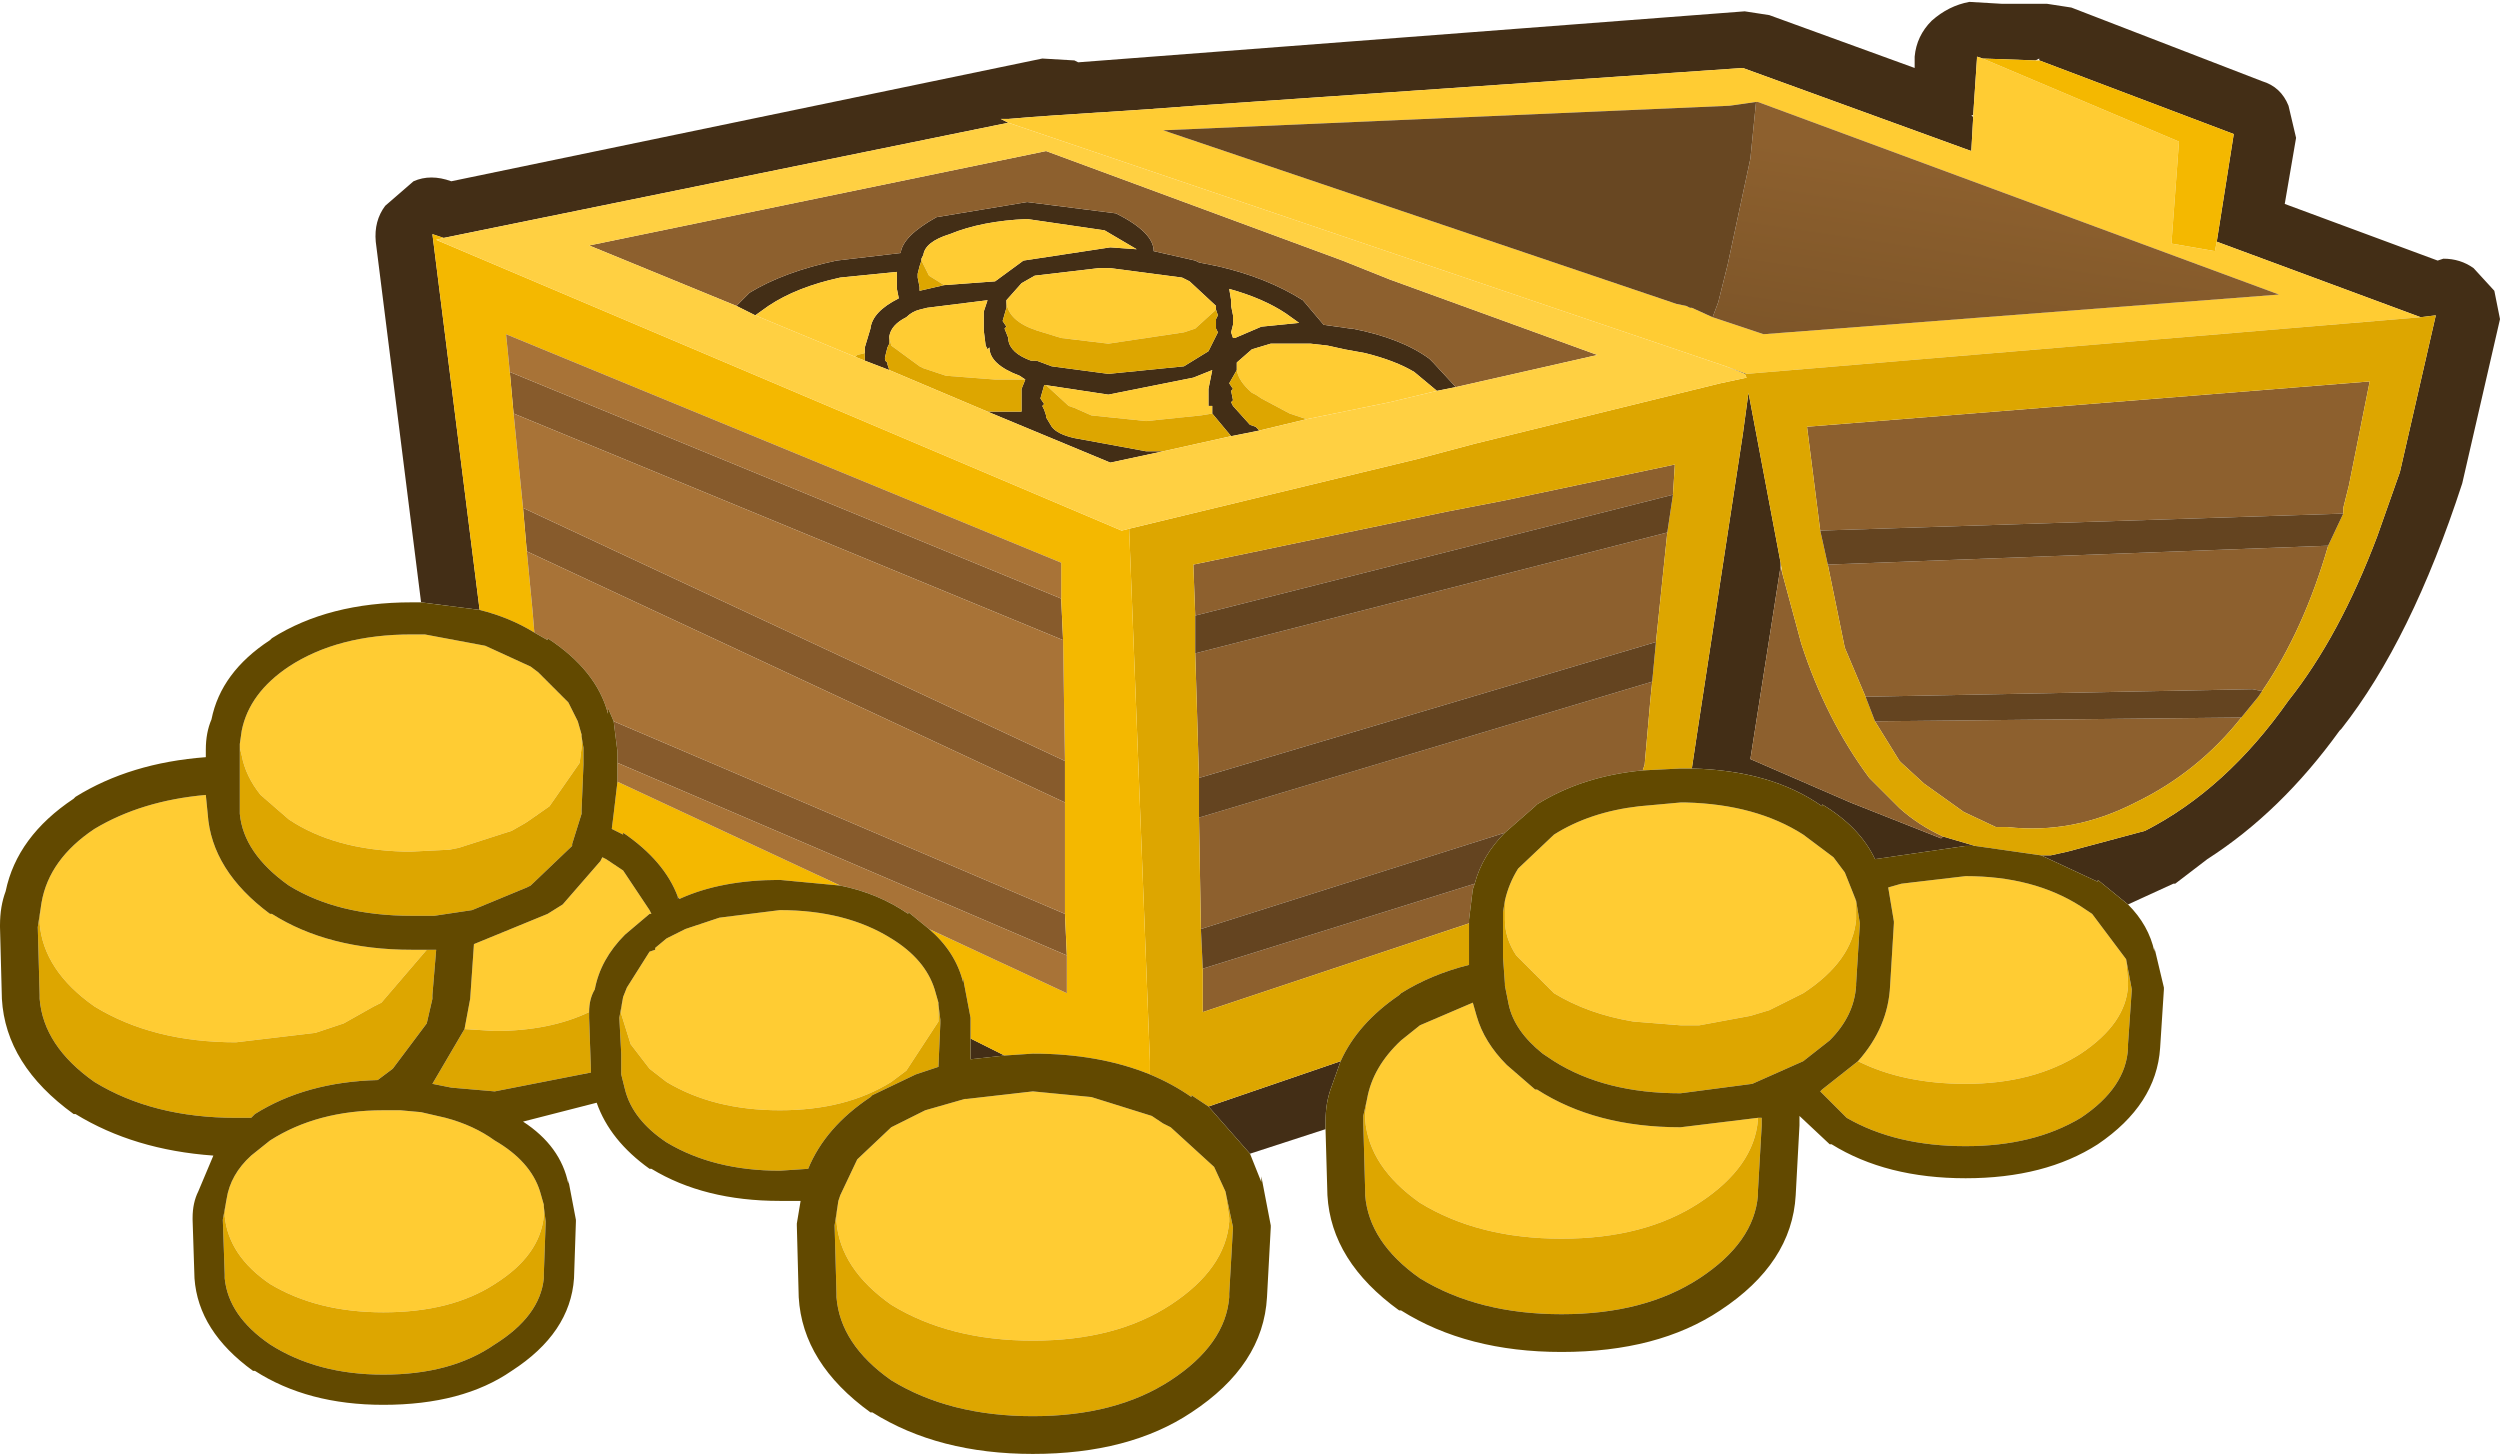 <?xml version="1.0" encoding="UTF-8" standalone="no"?>
<svg xmlns:xlink="http://www.w3.org/1999/xlink" height="38.5px" width="66.2px" xmlns="http://www.w3.org/2000/svg">
  <g transform="matrix(1.0, 0.0, 0.0, 1.0, -3.5, -21.75)">
    <path d="M14.65 37.7 L13.45 28.15 Q13.4 27.6 13.7 27.2 L14.45 26.55 Q14.9 26.35 15.45 26.55 L31.1 23.3 31.95 23.35 32.05 23.4 49.7 22.05 50.35 22.15 54.2 23.55 54.2 23.25 Q54.25 22.7 54.65 22.3 55.1 21.9 55.65 21.8 L56.5 21.85 57.7 21.85 58.35 21.95 63.4 23.9 Q63.9 24.05 64.1 24.55 L64.3 25.4 64.0 27.15 68.05 28.65 68.2 28.6 Q68.65 28.6 69.0 28.85 L69.55 29.45 69.7 30.2 68.7 34.55 Q67.35 38.7 65.5 41.05 L65.45 41.1 Q63.9 43.25 61.95 44.5 L61.1 45.15 61.05 45.15 59.85 45.7 59.05 45.05 59.05 45.1 57.55 44.4 57.8 44.4 58.25 44.3 60.3 43.75 Q62.45 42.65 64.1 40.3 65.45 38.6 66.45 35.95 L67.05 34.25 68.0 30.1 67.6 30.15 62.2 28.15 62.65 25.3 57.5 23.35 57.5 23.3 57.4 23.35 56.0 23.3 55.85 23.25 55.85 23.3 55.75 24.8 55.7 24.8 55.75 24.85 55.7 25.75 49.65 23.55 35.15 24.55 33.8 24.65 31.5 24.8 30.8 24.85 30.2 24.9 30.0 24.9 30.2 25.0 15.25 28.05 14.95 27.95 16.2 37.9 14.65 37.7 M38.6 51.65 L36.6 52.3 35.5 51.05 39.0 49.85 38.75 50.55 Q38.6 50.95 38.6 51.45 L38.6 51.5 38.6 51.65 M50.65 36.65 L50.65 36.75 49.85 41.85 52.5 43.0 54.9 43.95 54.95 43.9 55.8 44.15 55.55 44.15 53.15 44.5 Q52.75 43.65 51.75 43.05 L51.75 43.1 Q50.4 42.15 48.3 42.1 L48.45 41.1 49.65 33.25 49.8 32.15 50.65 36.65 M41.55 32.1 L40.95 31.6 Q40.45 31.3 39.65 31.1 L39.1 31.0 38.65 30.9 38.2 30.85 37.15 30.85 36.65 31.0 36.25 31.35 36.25 31.4 36.25 31.55 36.05 31.9 36.15 32.05 36.1 32.1 36.15 32.35 36.1 32.4 36.15 32.5 36.6 33.0 36.75 33.05 36.85 33.15 36.1 33.3 35.6 32.7 35.6 32.5 35.5 32.5 35.5 32.45 35.5 32.05 35.6 31.55 35.1 31.75 32.85 32.2 31.2 31.95 31.15 31.95 31.05 32.3 31.15 32.45 31.1 32.5 31.15 32.6 31.2 32.75 31.2 32.8 31.35 33.05 Q31.5 33.25 31.95 33.35 L33.85 33.7 34.3 33.7 32.9 34.0 29.65 32.65 29.85 32.65 30.55 32.65 30.55 32.55 30.55 32.05 30.65 31.8 30.5 31.7 Q29.7 31.4 29.7 30.95 L29.65 31.0 29.6 30.9 29.55 30.5 29.55 30.0 29.65 29.7 28.05 29.9 27.85 29.95 Q27.65 30.0 27.5 30.15 27.1 30.35 27.05 30.65 L27.05 30.7 27.05 30.85 27.0 30.95 26.95 31.15 Q26.9 31.3 27.0 31.35 L27.0 31.4 27.05 31.55 26.4 31.3 26.4 31.1 26.4 30.95 26.55 30.45 Q26.6 30.0 27.3 29.65 L27.25 29.4 27.25 28.95 25.75 29.1 Q24.6 29.35 23.85 29.85 L23.5 30.1 23.0 29.85 23.35 29.5 Q24.25 28.95 25.65 28.65 L27.35 28.45 Q27.4 28.0 28.3 27.5 L30.7 27.1 33.05 27.4 Q34.05 27.9 34.05 28.4 L35.15 28.65 35.25 28.7 35.75 28.8 Q37.05 29.1 38.0 29.7 L38.55 30.35 39.25 30.45 39.3 30.45 Q40.6 30.7 41.35 31.25 L41.45 31.35 42.05 32.0 41.8 32.05 41.55 32.1 M49.75 31.65 L49.7 31.65 49.2 31.45 49.75 31.65 M29.2 49.25 L30.1 49.7 29.2 49.8 29.2 49.25 M21.45 45.5 L21.5 45.55 21.45 45.55 21.45 45.5 M36.1 29.85 L36.15 30.1 36.15 30.35 36.1 30.55 36.15 30.7 36.2 30.7 36.9 30.4 37.9 30.3 37.55 30.05 Q36.95 29.65 36.05 29.4 L36.1 29.7 36.1 29.85 M30.15 29.75 L30.15 29.9 30.05 30.25 30.15 30.4 30.1 30.45 30.2 30.7 30.2 30.75 Q30.25 31.1 30.8 31.3 L30.95 31.3 31.35 31.45 32.85 31.65 34.85 31.45 35.5 31.05 35.7 30.65 35.75 30.55 35.7 30.45 35.7 30.2 35.75 30.1 35.7 29.95 35.7 29.85 35.0 29.2 34.8 29.1 32.9 28.85 32.6 28.85 30.9 29.05 30.55 29.25 30.15 29.7 30.15 29.75 M28.5 29.3 L29.85 29.2 30.6 28.65 32.9 28.3 33.6 28.35 32.75 27.85 30.7 27.55 Q29.5 27.6 28.65 27.95 28.0 28.15 27.95 28.5 L27.9 28.6 27.9 28.65 27.85 28.8 27.8 29.0 27.8 29.1 27.85 29.35 27.85 29.45 28.5 29.3" fill="#432e16" fill-rule="evenodd" stroke="none"/>
    <path d="M54.95 43.9 L54.9 43.95 52.5 43.0 49.85 41.85 50.65 36.75 50.7 36.95 51.2 38.8 Q51.85 40.8 53.0 42.35 L53.8 43.15 Q54.3 43.6 54.95 43.9 M51.7 35.8 L51.35 33.05 66.25 31.85 65.7 34.6 65.55 35.2 65.55 35.35 51.7 35.8 M65.15 36.2 Q64.5 38.45 63.4 40.05 L63.15 40.0 52.9 40.2 52.35 38.9 51.9 36.7 65.15 36.2 M62.85 40.75 Q61.7 42.2 60.05 43.0 58.4 43.85 56.65 43.65 L56.35 43.65 55.5 43.25 54.45 42.5 53.85 41.95 53.8 41.9 53.15 40.85 62.85 40.75 M42.05 32.0 L41.45 31.35 41.35 31.25 Q40.6 30.7 39.3 30.45 L39.25 30.45 38.55 30.35 38.0 29.7 Q37.05 29.1 35.75 28.8 L35.25 28.7 35.15 28.65 34.05 28.4 Q34.05 27.9 33.05 27.4 L30.7 27.1 28.3 27.5 Q27.4 28.0 27.35 28.45 L25.65 28.65 Q24.25 28.95 23.35 29.5 L23.0 29.85 19.1 28.25 31.2 25.75 39.05 28.65 40.3 29.15 45.8 31.15 42.05 32.0 M35.15 38.05 L35.1 36.7 41.8 35.3 43.35 35.0 47.85 34.05 47.8 34.85 35.15 38.05 M47.65 35.85 L47.35 38.75 35.25 42.35 35.15 39.05 47.65 35.85 M47.25 39.8 L47.2 40.3 47.05 42.0 47.0 42.15 Q45.4 42.3 44.2 43.05 L44.15 43.1 43.35 43.8 35.3 46.35 35.25 43.4 47.25 39.8 M42.4 46.2 L35.35 48.55 35.35 47.4 42.55 45.15 42.5 45.3 42.4 46.1 42.4 46.2" fill="#8d602e" fill-rule="evenodd" stroke="none"/>
    <path d="M30.2 25.0 L30.0 24.9 30.2 24.9 30.8 24.85 31.5 24.8 33.8 24.65 35.15 24.55 49.65 23.55 55.7 25.75 55.75 24.85 55.75 24.8 55.85 23.3 55.85 23.25 56.0 23.3 61.2 25.5 61.0 28.2 62.15 28.4 62.2 28.15 67.6 30.15 49.75 31.65 49.2 31.45 30.2 25.0 M48.85 30.15 L50.2 30.6 50.85 30.55 63.85 29.55 50.05 24.45 50.0 24.45 49.3 24.55 36.6 25.1 34.3 25.2 47.9 29.8 48.15 29.85 48.25 29.9 48.3 29.9 48.85 30.15 M36.25 31.55 L36.25 31.4 36.25 31.35 36.65 31.0 37.15 30.85 38.2 30.85 38.65 30.9 39.1 31.0 39.65 31.1 Q40.45 31.3 40.95 31.6 L41.55 32.1 40.3 32.4 38.1 32.85 37.65 32.7 36.9 32.3 36.75 32.2 36.65 32.15 Q36.3 31.85 36.25 31.55 M23.5 30.1 L23.85 29.85 Q24.6 29.35 25.75 29.1 L27.25 28.95 27.25 29.4 27.3 29.65 Q26.6 30.0 26.55 30.45 L26.4 30.95 26.4 31.1 26.2 31.15 26.15 31.2 23.5 30.1 M27.05 30.7 L27.05 30.65 Q27.1 30.35 27.5 30.15 27.65 30.0 27.85 29.95 L28.05 29.9 29.65 29.7 29.55 30.0 29.55 30.5 29.6 30.9 29.65 31.0 29.7 30.95 Q29.7 31.4 30.5 31.7 L30.65 31.8 29.85 31.8 28.55 31.7 27.95 31.5 27.85 31.45 27.1 30.9 27.05 30.7 M31.2 31.95 L32.85 32.2 35.1 31.75 35.6 31.55 35.5 32.05 35.5 32.45 35.5 32.5 35.6 32.5 35.6 32.7 35.3 32.75 33.85 32.9 32.4 32.75 31.95 32.55 31.8 32.5 31.2 31.95 M43.35 45.6 Q43.45 45.15 43.7 44.75 L44.65 43.85 Q45.6 43.25 46.9 43.1 L48.0 43.0 48.15 43.0 Q50.0 43.05 51.25 43.85 L52.05 44.45 52.35 44.85 52.55 45.35 52.65 45.65 52.65 46.0 52.65 46.1 Q52.55 47.2 51.25 48.05 L51.15 48.1 50.35 48.5 49.85 48.65 48.5 48.9 48.0 48.9 46.75 48.8 Q45.55 48.6 44.65 48.05 L44.55 47.95 43.65 47.05 Q43.35 46.6 43.35 46.1 L43.35 46.0 43.35 45.9 43.35 45.6 M39.7 50.85 Q39.85 50.0 40.6 49.3 L41.1 48.9 42.5 48.3 42.6 48.65 Q42.8 49.35 43.4 49.95 L44.15 50.6 44.2 50.6 Q45.75 51.6 48.0 51.6 L50.05 51.35 50.05 51.4 Q49.95 52.65 48.5 53.6 47.05 54.55 44.85 54.55 42.65 54.55 41.1 53.6 39.75 52.65 39.65 51.4 L39.65 51.25 39.7 50.85 M52.7 49.85 Q53.5 48.95 53.55 47.85 L53.65 46.2 53.65 46.15 53.5 45.25 53.85 45.15 55.55 44.95 Q57.35 44.95 58.6 45.75 L58.9 45.95 59.8 47.15 59.85 47.75 59.85 47.85 Q59.8 48.85 58.6 49.65 57.35 50.45 55.55 50.45 53.9 50.45 52.7 49.85 M9.85 41.55 L9.85 41.45 9.9 41.1 Q10.1 40.1 11.15 39.4 12.45 38.55 14.4 38.55 L14.75 38.55 16.35 38.85 17.55 39.4 17.75 39.55 18.55 40.35 18.8 40.85 18.9 41.2 18.9 41.25 18.9 41.45 18.9 41.55 18.85 41.95 18.05 43.1 17.55 43.45 17.4 43.55 17.05 43.75 15.65 44.2 15.4 44.25 14.4 44.3 14.2 44.3 Q12.35 44.25 11.15 43.45 L10.4 42.8 Q10.0 42.3 9.9 41.75 L9.85 41.55 M4.6 45.65 Q4.8 44.5 6.0 43.7 7.25 42.95 8.95 42.8 L9.0 43.3 Q9.1 44.8 10.65 45.95 L10.7 45.95 Q12.2 46.9 14.4 46.9 L14.8 46.9 13.6 48.3 13.4 48.4 12.6 48.85 11.85 49.1 9.75 49.35 Q7.55 49.35 6.0 48.4 4.65 47.45 4.55 46.2 L4.55 46.1 4.6 45.65 M15.8 49.0 L15.95 48.2 16.05 46.75 18.0 45.95 18.4 45.7 19.4 44.55 19.45 44.45 19.55 44.5 20.0 44.8 20.7 45.85 20.75 45.95 20.7 45.95 20.05 46.5 Q19.4 47.15 19.25 47.95 19.1 48.2 19.1 48.55 18.05 49.05 16.6 49.05 L15.8 49.0 M28.35 48.35 L28.35 48.55 28.35 48.6 28.35 48.8 27.5 50.1 27.1 50.4 Q25.9 51.15 24.15 51.15 22.4 51.15 21.15 50.4 L20.7 50.05 20.2 49.4 19.95 48.6 19.95 48.55 20.0 48.15 20.1 47.9 20.7 46.95 20.85 46.9 20.85 46.85 21.15 46.6 21.65 46.35 22.55 46.05 24.15 45.85 Q25.9 45.85 27.1 46.6 28.0 47.15 28.25 47.95 L28.35 48.3 28.35 48.35 M36.1 29.85 L36.1 29.7 36.05 29.4 Q36.95 29.65 37.55 30.05 L37.9 30.3 36.9 30.4 36.2 30.7 36.15 30.7 36.1 30.55 36.15 30.35 36.15 30.1 36.1 29.85 M35.7 29.95 L35.15 30.45 34.85 30.55 32.85 30.85 31.6 30.7 30.95 30.5 Q30.2 30.25 30.15 29.75 L30.15 29.7 30.55 29.25 30.9 29.05 32.6 28.85 32.9 28.85 34.8 29.1 35.0 29.2 35.7 29.85 35.7 29.95 M27.9 28.65 L27.9 28.6 27.95 28.5 Q28.0 28.15 28.65 27.95 29.5 27.6 30.7 27.55 L32.75 27.85 33.6 28.35 32.9 28.3 30.6 28.65 29.85 29.2 28.5 29.3 28.1 29.05 27.9 28.65 M25.7 53.55 L25.75 53.4 26.2 52.45 27.1 51.6 28.0 51.15 29.05 50.85 29.1 50.85 30.85 50.65 32.4 50.8 34.0 51.3 34.3 51.5 34.5 51.6 35.65 52.65 35.95 53.3 36.05 54.0 36.05 54.1 Q35.95 55.35 34.5 56.3 33.05 57.25 30.85 57.25 28.65 57.25 27.1 56.3 25.75 55.35 25.65 54.1 L25.65 54.0 25.7 53.55 M9.5 53.5 Q9.6 52.85 10.15 52.35 L10.65 51.95 Q11.9 51.15 13.65 51.15 L14.1 51.15 14.65 51.2 15.3 51.35 Q16.05 51.55 16.6 51.95 17.55 52.5 17.8 53.3 L17.9 53.65 17.9 53.7 17.9 53.9 17.9 53.95 Q17.8 55.0 16.6 55.75 15.45 56.5 13.65 56.5 11.9 56.5 10.65 55.75 9.55 55.0 9.45 53.95 L9.45 53.9 9.5 53.5" fill="#ffcc33" fill-rule="evenodd" stroke="none"/>
    <path d="M67.6 30.15 L68.0 30.1 67.05 34.25 66.45 35.95 Q65.45 38.6 64.1 40.3 62.45 42.65 60.3 43.75 L58.25 44.3 57.8 44.4 57.55 44.4 55.8 44.15 54.95 43.9 Q54.3 43.6 53.8 43.15 L53.0 42.35 Q51.85 40.8 51.2 38.8 L50.7 36.95 50.65 36.65 49.8 32.15 49.65 33.25 48.45 41.1 48.3 42.1 48.0 42.1 47.0 42.15 47.05 42.0 47.2 40.3 47.25 39.8 47.35 38.75 47.65 35.85 47.8 34.85 47.85 34.05 43.35 35.0 41.8 35.3 35.1 36.7 35.15 38.05 35.15 39.05 35.25 42.35 35.25 43.4 35.3 46.35 35.35 47.4 35.35 48.55 42.4 46.2 42.4 47.3 Q41.4 47.55 40.6 48.05 L40.55 48.1 Q39.45 48.85 39.0 49.85 L35.5 51.05 35.05 50.75 35.05 50.8 Q34.55 50.45 33.95 50.2 L33.95 49.85 33.4 35.75 41.05 33.9 42.55 33.5 49.05 31.9 49.75 31.75 49.7 31.65 49.75 31.65 67.6 30.15 M51.7 35.8 L51.9 36.7 52.35 38.9 52.9 40.2 53.15 40.85 53.8 41.9 53.85 41.95 54.45 42.5 55.5 43.25 56.35 43.65 56.65 43.65 Q58.4 43.85 60.05 43.0 61.7 42.2 62.85 40.75 L63.3 40.2 63.4 40.05 Q64.5 38.45 65.15 36.2 L65.55 35.35 65.55 35.2 65.7 34.6 66.25 31.85 51.35 33.05 51.7 35.8 M36.25 31.55 Q36.3 31.85 36.65 32.15 L36.75 32.2 36.9 32.3 37.65 32.7 38.1 32.85 36.85 33.15 36.75 33.05 36.6 33.0 36.15 32.5 36.1 32.4 36.15 32.35 36.1 32.1 36.15 32.05 36.05 31.9 36.25 31.55 M26.4 31.1 L26.4 31.3 26.15 31.2 26.2 31.15 26.4 31.1 M27.05 31.55 L27.0 31.4 27.0 31.35 Q26.9 31.3 26.95 31.15 L27.0 30.95 27.05 30.85 27.05 30.7 27.1 30.9 27.85 31.45 27.95 31.5 28.55 31.7 29.85 31.8 30.65 31.8 30.55 32.05 30.55 32.55 30.55 32.65 29.85 32.65 29.65 32.65 27.05 31.55 M34.3 33.7 L33.85 33.7 31.95 33.35 Q31.5 33.25 31.35 33.05 L31.2 32.8 31.2 32.75 31.15 32.6 31.1 32.5 31.15 32.45 31.05 32.3 31.15 31.95 31.2 31.95 31.8 32.5 31.95 32.55 32.4 32.75 33.85 32.9 35.3 32.75 35.6 32.7 36.1 33.3 34.3 33.7 M52.55 45.35 L52.65 45.6 52.75 46.2 52.65 47.8 52.65 47.85 Q52.6 48.65 51.95 49.3 L51.25 49.85 49.9 50.45 48.0 50.7 Q46.0 50.7 44.65 49.85 L44.35 49.65 Q43.6 49.05 43.45 48.35 L43.4 48.1 43.35 47.85 43.35 47.8 43.3 47.1 43.3 46.15 43.3 45.9 43.35 45.6 43.35 45.9 43.35 46.0 43.35 46.1 Q43.35 46.6 43.65 47.05 L44.55 47.95 44.65 48.05 Q45.55 48.6 46.75 48.8 L48.0 48.9 48.5 48.9 49.85 48.65 50.35 48.5 51.15 48.1 51.25 48.05 Q52.55 47.2 52.65 46.1 L52.65 46.0 52.65 45.65 52.55 45.35 M50.05 51.35 L50.15 51.35 50.15 51.55 50.05 53.3 50.05 53.4 Q49.95 54.65 48.5 55.6 47.05 56.55 44.85 56.55 42.65 56.55 41.1 55.6 39.75 54.65 39.65 53.4 L39.65 53.3 39.6 51.5 39.6 51.3 39.7 50.85 39.65 51.25 39.65 51.4 Q39.75 52.65 41.1 53.6 42.65 54.55 44.85 54.55 47.05 54.55 48.5 53.6 49.95 52.65 50.05 51.4 L50.05 51.35 M59.8 47.15 L59.95 47.95 59.85 49.4 59.85 49.5 Q59.8 50.55 58.6 51.35 57.35 52.1 55.55 52.1 53.7 52.1 52.4 51.35 L51.7 50.65 51.75 50.6 52.7 49.85 Q53.9 50.45 55.55 50.45 57.35 50.45 58.6 49.65 59.8 48.85 59.85 47.85 L59.85 47.75 59.8 47.15 M9.85 41.55 L9.9 41.75 Q10.0 42.3 10.4 42.8 L11.15 43.45 Q12.35 44.25 14.2 44.3 L14.4 44.3 15.4 44.25 15.65 44.2 17.05 43.75 17.4 43.55 17.55 43.45 18.05 43.1 18.85 41.95 18.9 41.55 18.9 41.45 18.9 41.25 18.95 41.55 18.95 41.7 18.95 42.0 18.9 43.2 18.9 43.3 18.65 44.1 18.65 44.15 17.55 45.2 17.45 45.25 16.0 45.85 15.0 46.0 14.95 46.0 14.4 46.0 Q12.45 46.0 11.15 45.2 9.95 44.35 9.85 43.3 L9.85 43.2 9.85 42.75 9.85 41.75 9.85 41.65 9.85 41.55 M14.8 46.9 L15.05 46.9 14.95 48.1 14.95 48.2 14.8 48.85 13.9 50.05 13.5 50.35 Q11.6 50.4 10.25 51.25 L10.2 51.3 10.15 51.35 9.75 51.35 Q7.55 51.35 6.0 50.4 4.65 49.45 4.55 48.2 L4.55 48.1 4.5 46.3 4.6 45.65 4.55 46.1 4.55 46.2 Q4.65 47.45 6.0 48.4 7.55 49.35 9.75 49.35 L11.85 49.1 12.6 48.85 13.4 48.4 13.6 48.3 14.8 46.9 M19.1 48.55 L19.1 48.65 19.1 48.7 19.15 50.15 16.6 50.65 15.45 50.55 14.95 50.45 15.8 49.0 16.6 49.05 Q18.05 49.05 19.1 48.55 M28.35 48.35 L28.4 48.75 28.4 48.85 28.35 50.0 27.75 50.2 26.6 50.75 26.55 50.8 Q25.35 51.6 24.9 52.7 L24.15 52.75 Q22.4 52.75 21.15 52.0 20.25 51.4 20.05 50.6 L19.95 50.2 19.95 50.15 19.95 49.65 19.9 48.7 20.0 48.15 19.95 48.55 19.95 48.6 20.2 49.4 20.7 50.05 21.15 50.4 Q22.4 51.15 24.15 51.15 25.9 51.15 27.1 50.4 L27.5 50.1 28.35 48.8 28.35 48.6 28.35 48.55 28.35 48.35 M35.7 29.95 L35.75 30.1 35.7 30.2 35.7 30.45 35.75 30.55 35.7 30.65 35.5 31.05 34.85 31.45 32.85 31.65 31.35 31.45 30.95 31.3 30.8 31.3 Q30.25 31.1 30.2 30.75 L30.2 30.7 30.1 30.45 30.15 30.4 30.05 30.25 30.15 29.9 30.15 29.75 Q30.2 30.25 30.95 30.5 L31.6 30.7 32.85 30.85 34.85 30.55 35.15 30.45 35.7 29.95 M27.9 28.65 L28.1 29.05 28.5 29.3 27.85 29.45 27.85 29.35 27.8 29.1 27.8 29.0 27.85 28.8 27.9 28.65 M35.95 53.3 L36.15 54.25 36.05 56.0 36.05 56.1 Q35.95 57.35 34.5 58.3 33.05 59.25 30.85 59.25 28.65 59.25 27.1 58.3 25.75 57.35 25.65 56.1 L25.65 56.0 25.6 54.2 25.7 53.55 25.65 54.0 25.65 54.1 Q25.75 55.35 27.1 56.3 28.65 57.25 30.85 57.25 33.05 57.25 34.5 56.3 35.95 55.35 36.05 54.1 L36.05 54.0 35.95 53.3 M17.9 53.7 L17.95 54.1 17.9 55.5 17.9 55.6 Q17.8 56.6 16.6 57.35 15.45 58.15 13.65 58.15 11.9 58.15 10.65 57.35 9.55 56.6 9.45 55.6 L9.45 55.5 9.4 54.05 9.5 53.5 9.45 53.9 9.45 53.95 Q9.55 55.0 10.65 55.75 11.9 56.5 13.65 56.5 15.45 56.5 16.6 55.75 17.8 55.0 17.9 53.95 L17.9 53.9 17.9 53.7" fill="#dda600" fill-rule="evenodd" stroke="none"/>
    <path d="M51.9 36.7 L51.7 35.8 65.55 35.35 65.15 36.2 51.9 36.7 M63.4 40.05 L63.3 40.2 62.85 40.75 53.15 40.85 52.9 40.2 63.15 40.0 63.4 40.05 M47.8 34.85 L47.65 35.85 35.15 39.05 35.15 38.05 47.8 34.85 M47.35 38.75 L47.25 39.8 35.25 43.4 35.25 42.35 47.35 38.75 M35.35 47.4 L35.3 46.35 43.35 43.8 Q42.75 44.4 42.55 45.15 L35.35 47.4" fill="#644420" fill-rule="evenodd" stroke="none"/>
    <path d="M17.45 36.35 L17.35 35.2 31.7 41.9 31.7 43.0 17.45 36.35 M17.1 32.7 L17.0 31.6 31.6 37.6 31.65 38.7 17.1 32.7 M31.7 45.95 L31.75 47.05 19.85 41.95 19.85 41.7 19.85 41.65 19.75 40.85 31.7 45.95" fill="#875b2c" fill-rule="evenodd" stroke="none"/>
    <path d="M16.2 37.9 L14.95 27.95 15.25 28.05 15.05 28.1 33.2 35.8 33.4 35.75 33.95 49.85 33.95 50.2 Q32.6 49.65 30.85 49.65 L30.1 49.7 29.2 49.25 29.2 48.75 29.2 48.7 29.0 47.65 29.0 47.75 Q28.8 46.95 28.1 46.35 L31.75 48.05 31.75 47.05 31.7 45.95 31.7 43.0 31.7 41.9 31.65 38.7 31.6 37.6 31.6 36.65 16.9 30.6 17.0 31.6 17.1 32.7 17.35 35.2 17.45 36.35 17.6 37.9 17.65 38.5 Q17.0 38.1 16.2 37.9 M56.0 23.3 L57.4 23.35 57.5 23.35 62.65 25.3 62.2 28.15 62.15 28.4 61.0 28.2 61.2 25.5 56.0 23.3 M19.85 42.45 L25.75 45.2 24.15 45.05 Q22.6 45.05 21.5 45.55 L21.45 45.5 Q21.1 44.55 20.0 43.8 L20.0 43.85 19.7 43.7 19.75 43.3 19.85 42.45" fill="#f4b800" fill-rule="evenodd" stroke="none"/>
    <path d="M17.35 35.2 L17.1 32.7 31.65 38.7 31.7 41.9 17.35 35.2 M17.0 31.6 L16.9 30.6 31.6 36.65 31.6 37.6 17.0 31.6 M31.7 43.0 L31.7 45.95 19.75 40.85 19.6 40.5 19.6 40.65 Q19.3 39.5 18.0 38.65 L18.0 38.7 17.65 38.5 17.6 37.9 17.45 36.35 31.7 43.0 M31.75 47.05 L31.75 48.05 28.1 46.35 27.55 45.9 27.55 45.95 Q26.75 45.4 25.75 45.2 L19.85 42.45 19.85 41.95 31.75 47.05" fill="#a87337" fill-rule="evenodd" stroke="none"/>
    <path d="M15.25 28.05 L30.2 25.0 49.2 31.45 49.7 31.65 49.75 31.75 49.05 31.9 42.55 33.5 41.05 33.9 33.4 35.75 33.2 35.8 15.05 28.1 15.25 28.05 M38.1 32.85 L40.3 32.4 41.55 32.1 41.8 32.05 42.05 32.0 45.8 31.15 40.3 29.15 39.05 28.65 31.2 25.75 19.1 28.25 23.0 29.85 23.5 30.1 26.15 31.2 26.4 31.3 27.05 31.55 29.65 32.65 32.9 34.0 34.3 33.7 36.1 33.3 36.85 33.15 38.1 32.85" fill="#ffd042" fill-rule="evenodd" stroke="none"/>
    <path d="M50.0 24.45 L50.05 24.45 63.85 29.55 50.85 30.55 50.2 30.6 48.85 30.15 49.0 29.75 49.25 28.75 49.85 25.95 50.0 24.45" fill="url(#gradient0)" fill-rule="evenodd" stroke="none"/>
    <path d="M48.85 30.15 L48.3 29.9 48.25 29.9 48.15 29.85 47.9 29.8 34.3 25.2 36.6 25.1 49.3 24.55 50.0 24.45 49.85 25.95 49.25 28.75 49.0 29.75 48.85 30.15" fill="#684722" fill-rule="evenodd" stroke="none"/>
    <path d="M14.65 37.7 L16.2 37.9 Q17.0 38.1 17.65 38.5 L18.0 38.7 18.0 38.65 Q19.3 39.5 19.6 40.65 L19.6 40.5 19.75 40.85 19.85 41.65 19.85 41.7 19.85 41.95 19.85 42.45 19.75 43.3 19.7 43.7 20.0 43.85 20.0 43.8 Q21.1 44.55 21.45 45.5 L21.45 45.55 21.5 45.55 Q22.6 45.05 24.15 45.05 L25.75 45.2 Q26.75 45.4 27.55 45.95 L27.55 45.9 28.1 46.35 Q28.8 46.95 29.0 47.75 L29.0 47.65 29.2 48.7 29.2 48.75 29.2 49.25 29.2 49.8 30.1 49.7 30.85 49.65 Q32.6 49.65 33.95 50.2 34.55 50.45 35.05 50.8 L35.05 50.75 35.5 51.05 36.6 52.3 36.9 53.05 36.9 52.9 37.15 54.2 37.15 54.25 37.05 56.1 Q36.95 57.9 35.05 59.15 33.4 60.25 30.85 60.25 28.35 60.25 26.6 59.15 L26.55 59.15 Q24.75 57.85 24.65 56.1 L24.6 54.2 24.6 54.15 24.7 53.55 24.15 53.55 Q22.15 53.55 20.75 52.7 L20.7 52.7 Q19.65 51.95 19.3 50.95 L17.35 51.45 Q18.35 52.1 18.55 53.1 L18.55 53.0 18.75 54.05 18.75 54.1 18.7 55.6 Q18.6 57.05 17.05 58.05 15.75 58.95 13.65 58.95 11.65 58.95 10.25 58.05 L10.2 58.05 Q8.75 57.0 8.65 55.6 L8.6 54.05 8.6 54.0 Q8.6 53.6 8.75 53.3 L9.15 52.35 Q7.05 52.2 5.5 51.25 L5.45 51.25 Q3.65 49.95 3.55 48.2 L3.5 46.3 3.5 46.25 Q3.5 45.75 3.65 45.35 3.95 43.9 5.45 42.9 L5.5 42.85 Q6.95 41.95 8.95 41.8 L8.95 41.65 8.95 41.6 Q8.95 41.15 9.1 40.8 9.35 39.55 10.65 38.7 L10.7 38.65 Q12.2 37.7 14.4 37.7 L14.65 37.7 M57.55 44.4 L59.05 45.1 59.05 45.05 59.85 45.7 Q60.4 46.25 60.55 46.95 L60.55 46.85 60.8 47.9 60.8 47.95 60.7 49.5 Q60.6 51.0 59.05 52.05 57.65 52.95 55.55 52.95 53.45 52.95 52.0 52.05 L51.95 52.05 51.15 51.3 51.15 51.5 51.15 51.55 51.05 53.4 Q50.95 55.2 49.05 56.45 47.4 57.55 44.85 57.55 42.35 57.55 40.6 56.45 L40.55 56.45 Q38.75 55.15 38.65 53.4 L38.6 51.65 38.6 51.5 38.6 51.45 Q38.6 50.95 38.75 50.55 L39.0 49.85 Q39.45 48.85 40.55 48.1 L40.6 48.05 Q41.4 47.55 42.4 47.3 L42.4 46.2 42.4 46.1 42.5 45.3 42.55 45.15 Q42.75 44.4 43.35 43.8 L44.15 43.1 44.2 43.05 Q45.4 42.3 47.0 42.15 L48.0 42.1 48.3 42.1 Q50.4 42.15 51.75 43.1 L51.75 43.05 Q52.75 43.65 53.15 44.5 L55.55 44.15 55.8 44.15 57.55 44.4 M52.55 45.35 L52.35 44.85 52.05 44.45 51.25 43.85 Q50.0 43.05 48.15 43.0 L48.0 43.0 46.9 43.1 Q45.6 43.25 44.65 43.85 L43.7 44.75 Q43.45 45.15 43.35 45.6 L43.3 45.9 43.3 46.15 43.3 47.1 43.35 47.8 43.35 47.85 43.4 48.1 43.45 48.35 Q43.6 49.05 44.35 49.65 L44.65 49.85 Q46.0 50.7 48.0 50.7 L49.9 50.45 51.25 49.85 51.95 49.3 Q52.6 48.65 52.65 47.85 L52.65 47.8 52.75 46.2 52.65 45.6 52.55 45.35 M50.05 51.35 L48.0 51.6 Q45.75 51.6 44.2 50.6 L44.15 50.6 43.4 49.95 Q42.8 49.35 42.6 48.65 L42.5 48.3 41.1 48.9 40.6 49.3 Q39.85 50.0 39.7 50.85 L39.6 51.3 39.6 51.5 39.65 53.3 39.65 53.4 Q39.75 54.65 41.1 55.6 42.65 56.55 44.85 56.55 47.05 56.55 48.5 55.6 49.95 54.65 50.05 53.4 L50.05 53.3 50.15 51.55 50.15 51.35 50.05 51.35 M59.8 47.15 L58.9 45.95 58.6 45.75 Q57.35 44.95 55.55 44.95 L53.85 45.15 53.5 45.25 53.65 46.15 53.65 46.2 53.55 47.85 Q53.5 48.95 52.7 49.85 L51.75 50.6 51.7 50.65 52.4 51.35 Q53.7 52.1 55.55 52.1 57.35 52.1 58.6 51.35 59.8 50.55 59.85 49.5 L59.85 49.4 59.95 47.95 59.8 47.15 M18.9 41.25 L18.9 41.2 18.8 40.85 18.55 40.35 17.75 39.55 17.55 39.4 16.35 38.85 14.75 38.55 14.4 38.55 Q12.45 38.55 11.15 39.4 10.1 40.1 9.9 41.1 L9.85 41.45 9.85 41.55 9.85 41.65 9.85 41.75 9.85 42.75 9.85 43.2 9.85 43.3 Q9.95 44.35 11.15 45.2 12.45 46.0 14.4 46.0 L14.95 46.0 15.0 46.0 16.0 45.85 17.45 45.25 17.55 45.2 18.65 44.15 18.65 44.1 18.9 43.3 18.9 43.2 18.95 42.0 18.95 41.7 18.95 41.55 18.9 41.25 M14.8 46.9 L14.4 46.9 Q12.2 46.9 10.7 45.95 L10.65 45.95 Q9.1 44.8 9.0 43.3 L8.95 42.8 Q7.25 42.95 6.0 43.7 4.8 44.5 4.6 45.65 L4.5 46.3 4.55 48.1 4.55 48.2 Q4.65 49.45 6.0 50.4 7.55 51.35 9.75 51.35 L10.15 51.35 10.2 51.3 10.25 51.25 Q11.6 50.4 13.5 50.35 L13.9 50.05 14.8 48.85 14.95 48.2 14.95 48.1 15.05 46.9 14.8 46.9 M19.1 48.55 Q19.1 48.2 19.25 47.95 19.4 47.15 20.05 46.5 L20.7 45.95 20.75 45.95 20.7 45.85 20.0 44.8 19.55 44.5 19.45 44.45 19.4 44.55 18.4 45.7 18.0 45.95 16.05 46.75 15.95 48.2 15.8 49.0 14.95 50.45 15.45 50.55 16.6 50.65 19.15 50.15 19.1 48.7 19.1 48.65 19.1 48.55 M20.0 48.15 L19.9 48.7 19.95 49.65 19.95 50.15 19.95 50.2 20.05 50.6 Q20.25 51.4 21.15 52.0 22.4 52.75 24.15 52.75 L24.9 52.7 Q25.35 51.6 26.55 50.8 L26.6 50.75 27.75 50.2 28.35 50.0 28.4 48.85 28.4 48.75 28.35 48.35 28.35 48.3 28.25 47.95 Q28.0 47.15 27.1 46.6 25.9 45.85 24.15 45.85 L22.55 46.05 21.65 46.35 21.15 46.6 20.85 46.85 20.85 46.9 20.7 46.95 20.1 47.9 20.0 48.15 M35.95 53.3 L35.65 52.65 34.5 51.6 34.3 51.5 34.0 51.3 32.4 50.8 30.85 50.65 29.1 50.85 29.05 50.85 28.0 51.15 27.1 51.6 26.2 52.45 25.75 53.4 25.7 53.55 25.6 54.2 25.65 56.0 25.65 56.1 Q25.75 57.35 27.1 58.3 28.65 59.25 30.85 59.25 33.05 59.25 34.5 58.3 35.95 57.35 36.05 56.1 L36.05 56.0 36.15 54.25 35.95 53.3 M17.9 53.7 L17.9 53.65 17.8 53.3 Q17.55 52.5 16.6 51.95 16.05 51.55 15.3 51.35 L14.65 51.2 14.1 51.15 13.65 51.15 Q11.9 51.15 10.65 51.95 L10.15 52.35 Q9.6 52.85 9.5 53.5 L9.4 54.05 9.45 55.5 9.45 55.6 Q9.55 56.6 10.65 57.35 11.9 58.15 13.65 58.15 15.45 58.15 16.6 57.35 17.8 56.6 17.9 55.6 L17.9 55.5 17.95 54.1 17.9 53.7" fill="#624900" fill-rule="evenodd" stroke="none"/>
  </g>
  <defs>
    <linearGradient gradientTransform="matrix(-0.002, 0.008, -0.004, -6.0E-4, 55.75, 33.15)" gradientUnits="userSpaceOnUse" id="gradient0" spreadMethod="pad" x1="-819.2" x2="819.2">
      <stop offset="0.0" stop-color="#8d602e"/>
      <stop offset="1.0" stop-color="#644420"/>
    </linearGradient>
  </defs>
</svg>
